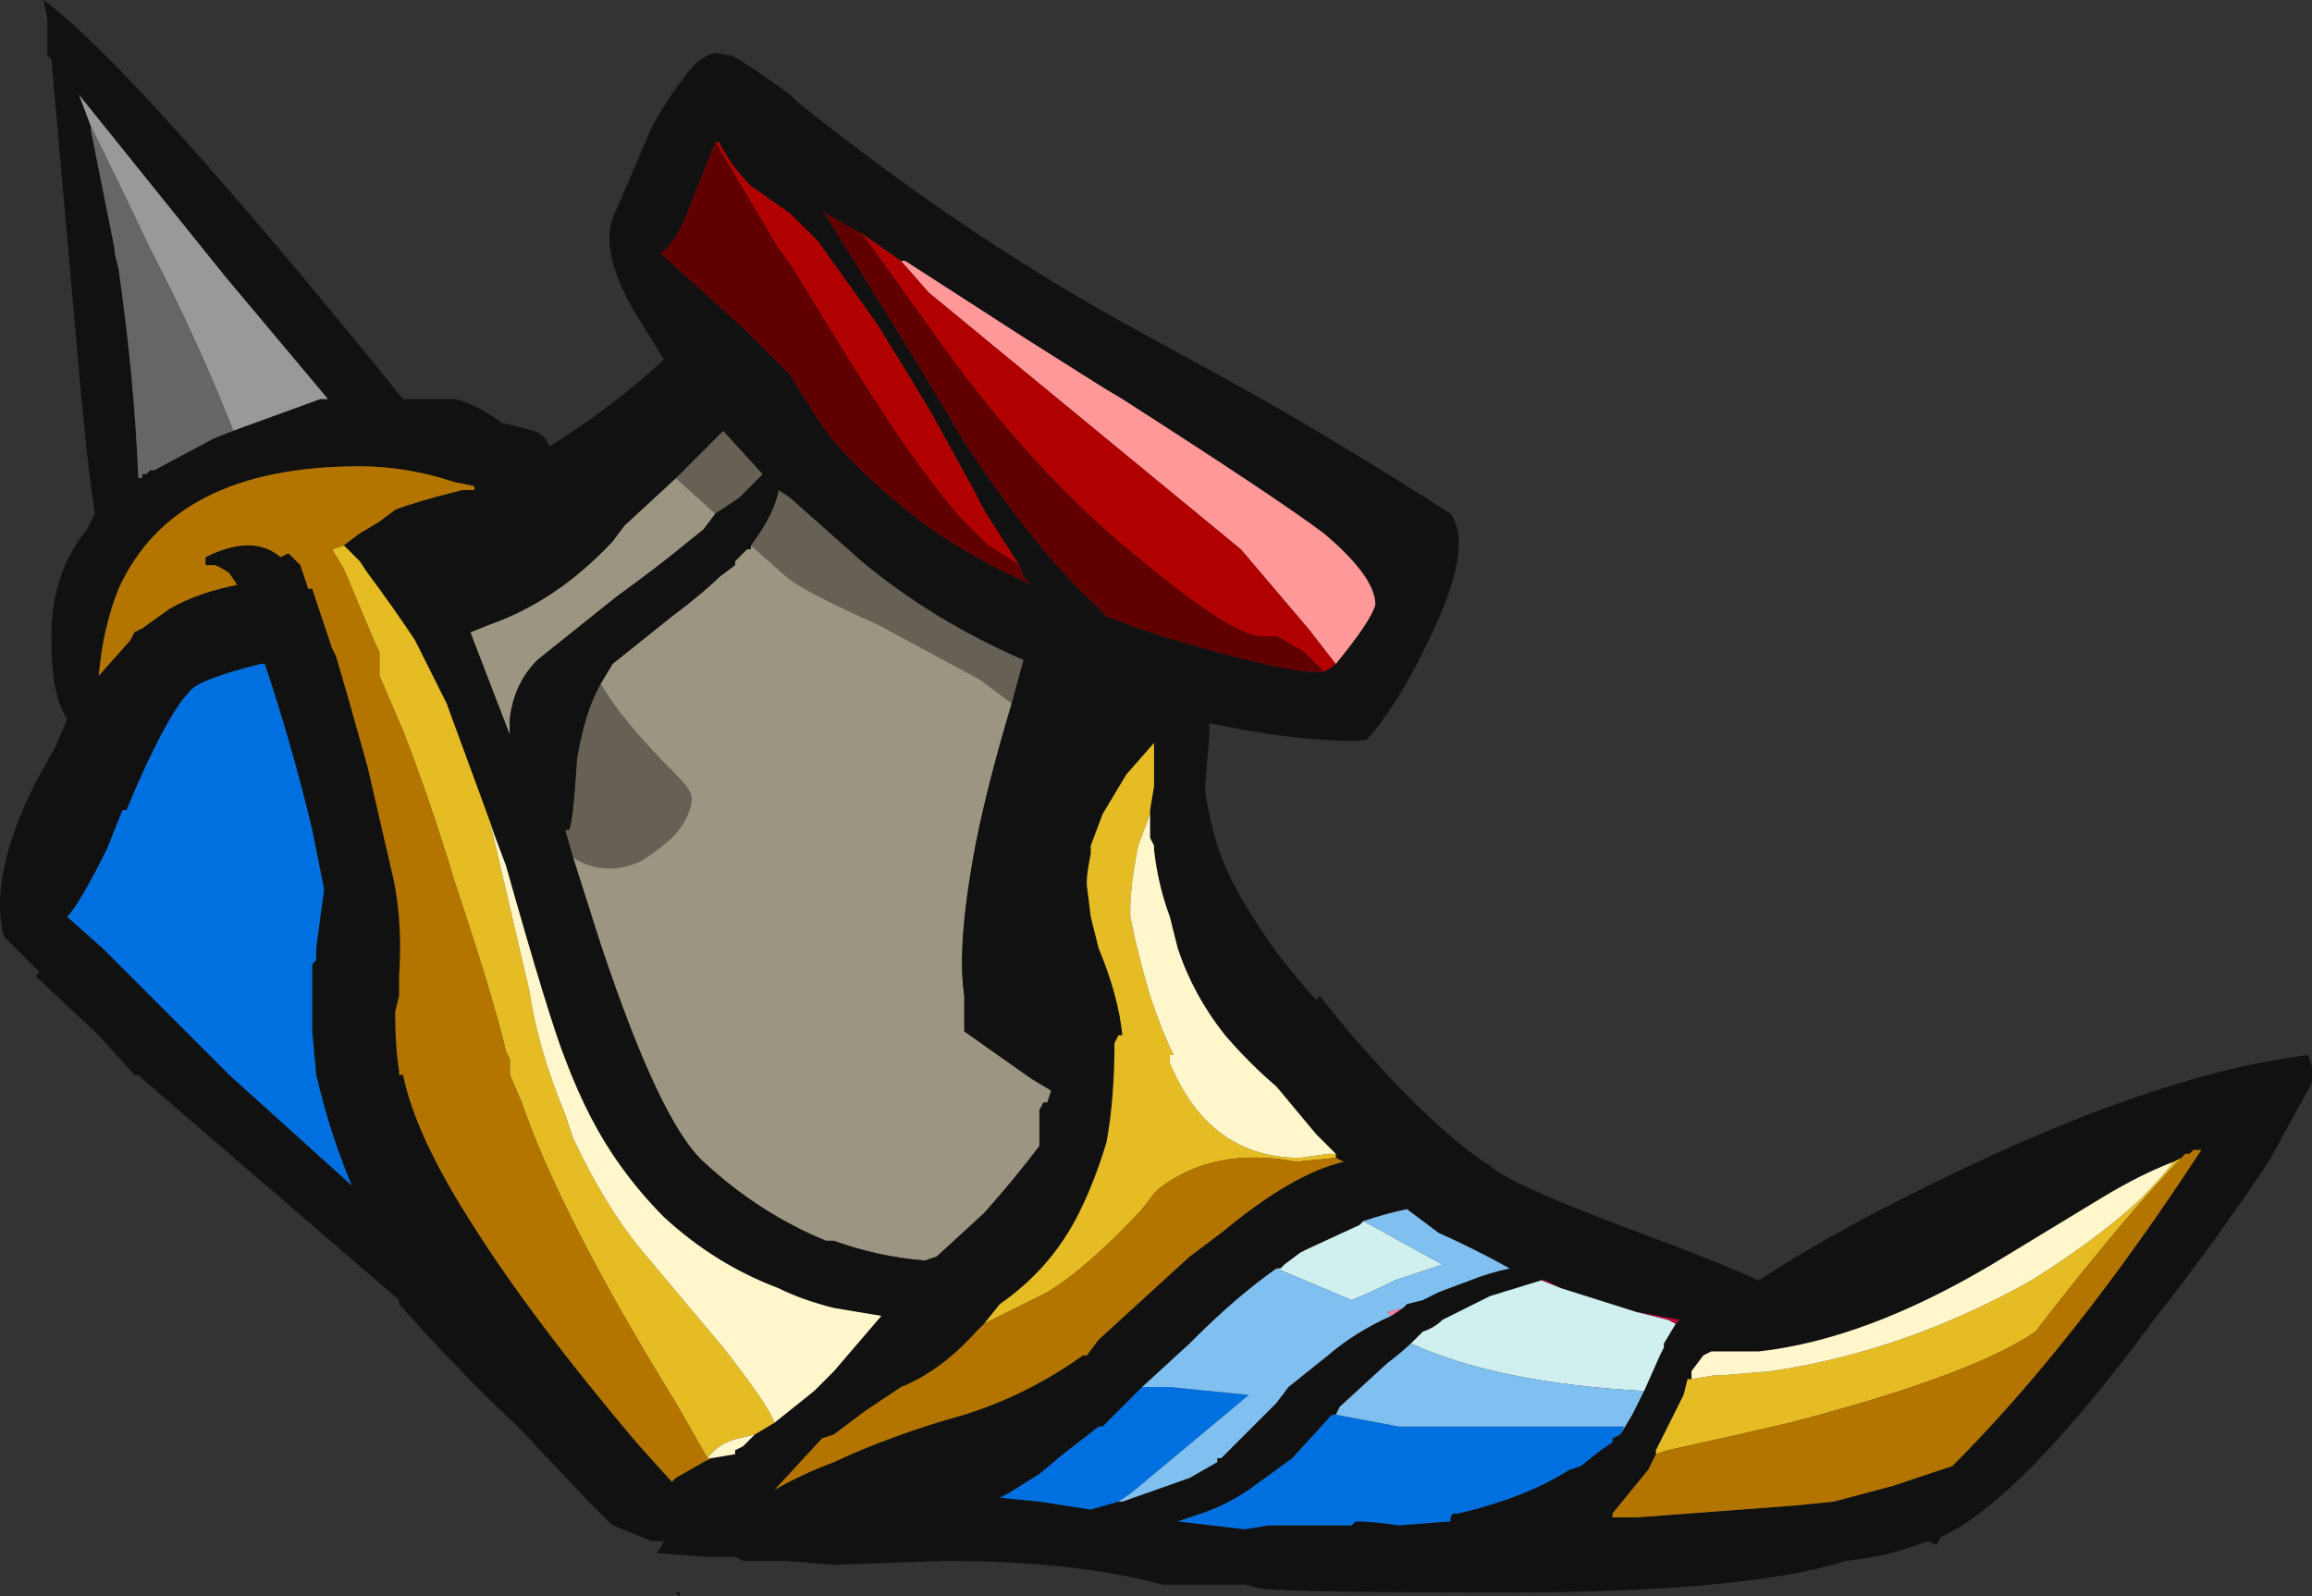 <?xml version="1.0" encoding="UTF-8" standalone="no"?>
<svg xmlns:ffdec="https://www.free-decompiler.com/flash" xmlns:xlink="http://www.w3.org/1999/xlink" ffdec:objectType="shape" height="20.2px" width="29.25px" xmlns="http://www.w3.org/2000/svg">
  <rect width="100%" height="100%" fill="#333333" stroke="none"/>
  <g transform="matrix(1.0, 0.0, 0.0, 1.0, 9.15, 15.25)">
    <path d="M-0.6 -9.2 L0.0 -9.8 0.5 -9.25 0.2 -8.95 -0.1 -8.75 -0.6 -9.2 M0.35 -8.35 Q0.65 -8.75 0.7 -9.05 L0.85 -8.95 1.75 -8.15 Q2.65 -7.4 3.8 -6.9 L3.65 -6.35 3.25 -6.65 1.95 -7.35 Q1.05 -7.75 0.8 -7.95 L0.35 -8.35 M-1.9 -4.4 L-2.0 -4.75 -1.95 -4.75 Q-1.9 -4.85 -1.85 -5.65 -1.75 -6.25 -1.55 -6.6 -1.3 -6.15 -0.6 -5.45 -0.4 -5.25 -0.4 -5.15 -0.4 -4.95 -0.6 -4.7 -0.8 -4.5 -1.05 -4.35 -1.5 -4.15 -1.9 -4.4" fill="#666154" fill-rule="evenodd" stroke="none"/>
    <path d="M2.25 -11.95 L2.6 -11.55 6.55 -8.3 7.4 -7.3 7.75 -6.85 Q7.7 -6.8 7.6 -6.75 L7.35 -7.0 7.0 -7.2 6.8 -7.2 Q6.45 -7.2 5.3 -8.15 4.05 -9.15 2.9 -10.7 L1.75 -12.3 2.25 -11.95 M-0.1 -13.45 L-0.05 -13.45 Q0.1 -13.15 0.35 -12.9 L0.85 -12.55 1.2 -12.2 1.95 -11.15 2.35 -10.5 2.65 -10.0 3.2 -9.0 3.3 -8.8 3.65 -8.25 3.75 -8.1 3.35 -8.35 Q3.2 -8.5 3.0 -8.7 2.65 -9.1 2.2 -9.75 L1.65 -10.6 0.85 -11.9 0.7 -12.1 -0.1 -13.45" fill="#b00000" fill-rule="evenodd" stroke="none"/>
    <path d="M-0.1 -8.75 L-0.25 -8.55 -0.5 -8.35 Q-0.8 -8.1 -1.35 -7.7 L-2.35 -6.9 Q-2.65 -6.6 -2.7 -6.15 L-2.7 -5.95 -3.2 -7.25 -2.95 -7.35 Q-2.1 -7.65 -1.4 -8.4 L-1.25 -8.6 -0.6 -9.2 -0.1 -8.75 M3.65 -6.35 Q3.35 -5.35 3.2 -4.6 2.95 -3.3 3.05 -2.65 L3.05 -2.2 3.9 -1.6 4.15 -1.45 4.1 -1.3 4.05 -1.3 4.0 -1.2 4.0 -0.75 Q3.7 -0.35 3.3 0.1 L2.7 0.65 2.55 0.7 Q1.95 0.65 1.4 0.45 L1.3 0.45 Q0.45 0.1 -0.25 -0.55 -0.8 -1.05 -1.55 -3.3 L-1.9 -4.4 Q-1.5 -4.15 -1.05 -4.35 -0.8 -4.5 -0.6 -4.7 -0.4 -4.95 -0.4 -5.15 -0.4 -5.25 -0.6 -5.45 -1.3 -6.15 -1.55 -6.6 L-1.4 -6.85 -0.65 -7.45 Q-0.25 -7.75 -0.05 -7.95 L0.15 -8.1 0.15 -8.15 0.3 -8.3 0.35 -8.3 0.35 -8.35 0.8 -7.95 Q1.05 -7.75 1.95 -7.35 L3.25 -6.65 3.65 -6.35" fill="#9c9581" fill-rule="evenodd" stroke="none"/>
    <path d="M0.05 -14.55 L0.1 -14.55 Q0.3 -14.45 0.85 -14.05 L0.95 -13.95 Q2.95 -12.35 5.0 -11.2 L6.55 -10.35 Q7.8 -9.65 9.2 -8.75 9.5 -8.35 8.95 -7.2 8.55 -6.35 8.15 -5.9 8.1 -5.85 7.45 -5.9 6.85 -5.95 6.15 -6.1 L6.15 -5.95 6.1 -5.35 6.1 -5.2 Q6.15 -4.9 6.25 -4.55 6.4 -4.1 6.7 -3.65 7.0 -3.15 7.5 -2.6 L7.55 -2.65 Q7.85 -2.25 8.4 -1.65 9.15 -0.85 9.7 -0.5 9.95 -0.25 12.0 0.5 12.65 0.75 13.1 0.95 13.95 0.4 14.95 -0.1 18.0 -1.65 20.05 -1.9 L20.1 -1.75 20.1 -1.55 19.55 -0.55 Q18.85 0.5 18.1 1.45 16.4 3.75 15.4 4.2 L15.35 4.3 15.25 4.25 14.95 4.35 Q14.65 4.45 14.2 4.5 12.95 4.9 9.9 4.9 7.25 4.9 6.8 4.85 L6.6 4.8 5.55 4.8 Q4.45 4.5 2.8 4.5 L1.4 4.55 0.8 4.5 0.25 4.5 0.15 4.45 -0.2 4.45 -0.85 4.4 -0.8 4.35 -0.75 4.25 -0.9 4.25 -1.4 4.05 -1.75 3.7 -2.6 2.8 Q-3.3 2.15 -4.1 1.25 L-4.1 1.2 -7.35 -1.6 -7.4 -1.65 -7.45 -1.65 -7.9 -2.15 -8.7 -2.9 -8.65 -2.95 -9.1 -3.4 Q-9.3 -4.15 -8.7 -5.35 L-8.45 -5.8 -8.3 -6.15 Q-8.4 -6.3 -8.45 -6.55 -8.5 -6.8 -8.5 -7.2 -8.5 -8.0 -8.05 -8.55 L-7.95 -8.75 Q-8.05 -9.4 -8.15 -10.55 L-8.5 -14.5 -8.55 -14.55 -8.55 -15.0 -8.6 -15.25 Q-7.45 -14.4 -4.05 -10.2 L-3.4 -10.2 Q-3.15 -10.15 -2.8 -9.9 L-2.4 -9.8 Q-2.25 -9.75 -2.2 -9.6 -1.4 -10.1 -0.75 -10.7 L-1.15 -11.35 Q-1.6 -12.15 -1.35 -12.6 L-0.9 -13.65 Q-0.65 -14.1 -0.35 -14.45 L-0.2 -14.55 Q-0.1 -14.6 0.05 -14.55 M7.75 -6.85 Q8.2 -7.4 8.25 -7.6 8.25 -7.95 7.6 -8.5 7.0 -8.95 5.05 -10.2 L4.8 -10.35 3.85 -10.95 2.3 -11.95 2.25 -11.95 1.75 -12.3 1.65 -12.35 1.3 -12.55 1.25 -12.6 2.3 -10.9 Q2.7 -10.25 3.05 -9.65 3.95 -8.3 4.65 -7.65 L4.85 -7.45 5.25 -7.3 5.55 -7.2 Q7.2 -6.7 7.6 -6.75 7.7 -6.8 7.75 -6.85 M3.75 -8.1 L3.65 -8.25 3.3 -8.8 3.2 -9.0 2.65 -10.0 2.35 -10.5 1.95 -11.15 1.2 -12.2 0.85 -12.55 0.35 -12.9 Q0.1 -13.15 -0.05 -13.45 L-0.1 -13.45 -0.4 -12.7 Q-0.6 -12.15 -0.8 -12.05 L0.25 -11.1 0.85 -10.5 1.0 -10.25 1.1 -10.1 Q1.4 -9.55 2.25 -8.85 2.9 -8.3 3.9 -7.85 L3.8 -7.95 3.75 -8.1 M-0.1 -8.75 L0.2 -8.95 0.5 -9.25 0.0 -9.8 -0.6 -9.2 -1.25 -8.6 -1.4 -8.4 Q-2.1 -7.65 -2.95 -7.35 L-3.2 -7.25 -2.7 -5.95 -2.7 -6.15 Q-2.65 -6.6 -2.35 -6.9 L-1.35 -7.7 Q-0.8 -8.1 -0.5 -8.35 L-0.25 -8.55 -0.1 -8.75 M3.65 -6.35 L3.8 -6.9 Q2.65 -7.4 1.75 -8.15 L0.85 -8.95 0.7 -9.05 Q0.65 -8.75 0.35 -8.35 L0.35 -8.3 0.3 -8.3 0.15 -8.15 0.15 -8.1 -0.05 -7.95 Q-0.25 -7.75 -0.65 -7.45 L-1.4 -6.85 -1.55 -6.6 Q-1.75 -6.25 -1.85 -5.65 -1.9 -4.85 -1.95 -4.75 L-2.0 -4.75 -1.9 -4.4 -1.55 -3.3 Q-0.8 -1.05 -0.25 -0.55 0.45 0.1 1.3 0.45 L1.4 0.45 Q1.95 0.65 2.55 0.7 L2.7 0.65 3.3 0.1 Q3.7 -0.35 4.0 -0.75 L4.0 -1.2 4.05 -1.3 4.1 -1.3 4.15 -1.45 3.9 -1.6 3.05 -2.2 3.05 -2.65 Q2.95 -3.3 3.2 -4.6 3.35 -5.35 3.65 -6.35 M5.4 -5.0 L5.45 -5.3 Q5.45 -5.65 5.45 -5.85 L5.1 -5.45 4.8 -4.95 4.65 -4.55 4.65 -4.45 Q4.6 -4.2 4.6 -4.1 L4.6 -4.05 4.65 -3.65 4.75 -3.25 Q5.0 -2.65 5.05 -2.15 L5.0 -2.15 4.95 -2.05 Q4.95 -1.35 4.85 -0.8 4.7 -0.3 4.5 0.1 4.15 0.8 3.5 1.25 L3.3 1.5 3.2 1.6 Q2.75 2.1 2.25 2.3 L1.8 2.6 1.4 2.9 1.25 2.95 0.65 3.6 Q1.0 3.4 1.4 3.25 2.15 2.9 3.05 2.65 3.85 2.4 4.55 1.9 L4.6 1.9 4.75 1.7 5.9 0.65 Q6.1 0.5 6.3 0.35 7.2 -0.4 7.85 -0.55 L7.75 -0.6 7.75 -0.65 7.5 -0.9 7.0 -1.5 Q6.65 -1.8 6.35 -2.15 5.95 -2.65 5.75 -3.25 L5.65 -3.65 Q5.5 -4.05 5.45 -4.5 L5.45 -4.55 5.4 -4.65 5.4 -5.0 M18.35 -0.55 Q17.95 -0.4 17.45 -0.1 L16.05 0.75 Q14.45 1.7 13.1 1.85 L12.5 1.85 12.4 1.9 12.25 2.1 12.25 2.2 12.2 2.2 12.15 2.4 11.8 3.1 11.8 3.15 11.7 3.35 11.25 3.9 11.25 3.95 11.55 3.95 13.55 3.8 14.05 3.75 14.8 3.55 15.55 3.3 Q17.1 1.75 18.7 -0.7 L18.6 -0.7 18.55 -0.65 18.35 -0.55 M-4.8 -8.35 L-4.6 -8.5 -4.35 -8.65 -4.15 -8.8 Q-3.9 -8.9 -3.3 -9.05 L-3.15 -9.05 -3.15 -9.1 -3.4 -9.15 Q-4.0 -9.35 -4.6 -9.35 -6.95 -9.35 -7.65 -7.8 -7.85 -7.3 -7.9 -6.7 L-7.5 -7.15 -7.45 -7.25 -7.35 -7.3 -7.0 -7.55 Q-6.65 -7.75 -6.15 -7.85 L-6.25 -8.0 Q-6.4 -8.1 -6.45 -8.1 L-6.55 -8.1 -6.55 -8.2 Q-5.95 -8.5 -5.6 -8.2 L-5.5 -8.25 -5.35 -8.1 -5.25 -7.8 -5.2 -7.8 -4.95 -7.05 -4.9 -6.95 Q-4.75 -6.45 -4.5 -5.55 L-4.2 -4.25 Q-4.05 -3.65 -4.1 -2.9 L-4.1 -2.65 -4.15 -2.45 Q-4.15 -2.0 -4.1 -1.7 L-4.1 -1.65 -4.05 -1.65 Q-3.9 -0.9 -3.2 0.2 -2.45 1.4 -1.1 3.0 L-0.65 3.5 -0.6 3.45 -0.25 3.25 -0.15 3.2 0.15 3.15 0.15 3.1 0.25 3.05 0.4 2.9 0.65 2.75 1.15 2.35 1.4 2.1 2.0 1.4 1.4 1.3 Q1.0 1.2 0.7 1.05 -0.1 0.75 -0.75 0.15 -1.05 -0.15 -1.3 -0.5 -1.7 -1.05 -2.0 -1.85 -2.2 -2.35 -2.75 -4.3 L-2.9 -4.7 -2.95 -4.85 -3.5 -6.35 -3.9 -7.15 Q-4.2 -7.6 -4.5 -8.0 L-4.6 -8.15 -4.8 -8.35 M-6.2 -9.8 L-5.1 -10.2 -5.0 -10.2 -6.3 -11.75 -8.15 -14.05 -8.0 -13.65 -8.0 -13.6 -7.7 -12.1 -7.7 -12.05 -7.65 -11.85 Q-7.45 -10.45 -7.4 -9.2 L-7.35 -9.2 -7.35 -9.25 -7.3 -9.25 -7.25 -9.3 -7.2 -9.3 -6.45 -9.7 -6.2 -9.8 M-5.85 -6.85 Q-6.65 -6.65 -6.75 -6.5 -7.0 -6.25 -7.4 -5.35 L-7.55 -5.0 -7.6 -5.0 -7.8 -4.5 Q-8.15 -3.8 -8.3 -3.65 L-7.85 -3.25 -6.25 -1.65 -4.7 -0.25 Q-4.95 -0.85 -5.1 -1.45 L-5.15 -1.65 -5.2 -2.2 Q-5.2 -2.6 -5.2 -3.05 L-5.15 -3.1 -5.15 -3.25 -5.05 -4.0 -5.2 -4.75 Q-5.45 -5.8 -5.8 -6.85 L-5.85 -6.85 M-0.55 4.9 L-0.55 4.95 -0.6 4.9 -0.55 4.9 M12.05 1.5 L12.1 1.45 11.55 1.35 10.6 1.05 10.4 0.95 10.35 0.95 9.7 1.15 Q9.4 1.3 9.1 1.45 9.0 1.55 8.85 1.6 L8.75 1.7 Q8.6 1.85 8.4 2.0 L7.8 2.55 7.75 2.65 7.7 2.65 7.2 3.2 6.65 3.6 Q6.35 3.8 6.05 3.9 L5.75 4.0 6.6 4.1 6.9 4.05 7.95 4.05 8.0 4.0 Q8.2 4.0 8.55 4.05 L9.2 4.0 Q9.2 3.9 9.25 3.9 L9.3 3.9 Q10.15 3.7 10.7 3.35 L10.85 3.3 11.1 3.1 11.25 3.0 11.25 2.95 11.35 2.9 11.5 2.65 11.65 2.35 11.85 1.9 11.9 1.8 11.9 1.75 12.05 1.5 M8.1 0.2 L8.05 0.25 7.4 0.55 7.3 0.6 7.1 0.75 7.05 0.8 7.0 0.8 Q6.5 1.15 5.95 1.7 L5.9 1.75 5.3 2.3 4.8 2.8 4.75 2.8 4.3 3.15 4.0 3.4 3.6 3.65 3.5 3.7 4.0 3.75 4.65 3.85 5.0 3.75 5.05 3.75 5.9 3.45 6.25 3.25 6.25 3.2 6.3 3.2 7.0 2.5 7.15 2.3 7.65 1.9 Q8.0 1.6 8.45 1.4 L8.6 1.3 8.65 1.25 8.85 1.2 Q8.95 1.15 9.05 1.1 L9.45 0.95 Q9.7 0.85 9.95 0.8 9.5 0.55 9.05 0.35 L8.65 0.05 Q8.4 0.1 8.1 0.2" fill="#111111" fill-rule="evenodd" stroke="none"/>
    <path d="M2.25 -11.95 L2.3 -11.95 3.85 -10.95 4.8 -10.35 5.05 -10.2 Q7.0 -8.95 7.6 -8.5 8.25 -7.95 8.25 -7.6 8.2 -7.4 7.75 -6.85 L7.4 -7.3 6.55 -8.3 2.6 -11.55 2.25 -11.95" fill="#ff9999" fill-rule="evenodd" stroke="none"/>
    <path d="M7.6 -6.75 Q7.2 -6.7 5.55 -7.2 L5.25 -7.3 4.85 -7.45 4.65 -7.65 Q3.95 -8.3 3.05 -9.65 2.7 -10.25 2.3 -10.9 L1.25 -12.6 1.3 -12.55 1.65 -12.35 1.75 -12.3 2.9 -10.7 Q4.05 -9.15 5.3 -8.15 6.45 -7.2 6.8 -7.2 L7.0 -7.2 7.35 -7.0 7.6 -6.75 M3.75 -8.1 L3.8 -7.95 3.9 -7.85 Q2.9 -8.3 2.25 -8.85 1.4 -9.55 1.1 -10.1 L1.0 -10.25 0.85 -10.5 0.25 -11.1 -0.8 -12.05 Q-0.6 -12.15 -0.4 -12.7 L-0.1 -13.45 0.7 -12.1 0.85 -11.9 1.65 -10.6 2.2 -9.75 Q2.65 -9.1 3.0 -8.7 3.2 -8.5 3.35 -8.35 L3.75 -8.1" fill="#600000" fill-rule="evenodd" stroke="none"/>
    <path d="M3.3 1.5 L3.5 1.25 Q4.15 0.8 4.5 0.1 4.7 -0.3 4.85 -0.8 4.95 -1.35 4.95 -2.05 L5.0 -2.15 5.05 -2.15 Q5.0 -2.65 4.75 -3.25 L4.65 -3.65 4.6 -4.05 4.6 -4.1 Q4.6 -4.2 4.65 -4.45 L4.65 -4.55 4.8 -4.95 5.1 -5.45 5.45 -5.85 Q5.45 -5.65 5.45 -5.3 L5.4 -5.0 5.4 -4.95 5.25 -4.55 Q5.15 -4.05 5.15 -3.75 L5.15 -3.65 Q5.25 -3.15 5.4 -2.65 5.55 -2.2 5.7 -1.9 L5.65 -1.9 5.65 -1.8 Q6.15 -0.6 7.3 -0.6 L7.65 -0.65 7.75 -0.65 7.75 -0.6 7.25 -0.55 Q6.2 -0.75 5.5 -0.2 L5.45 -0.15 5.3 0.05 5.3 0.05 Q4.6 0.8 4.1 1.1 L3.3 1.5 M18.35 -0.55 L18.55 -0.65 18.5 -0.65 Q17.8 0.05 16.6 1.6 15.8 2.15 13.5 2.75 L12.85 2.9 11.95 3.1 11.8 3.15 11.8 3.1 12.15 2.4 12.2 2.2 12.25 2.2 12.55 2.15 12.65 2.15 13.25 2.1 Q14.95 1.85 16.55 0.95 17.35 0.45 17.9 -0.05 18.2 -0.35 18.35 -0.55 M-4.8 -8.35 L-4.6 -8.15 -4.5 -8.0 Q-4.2 -7.6 -3.9 -7.15 L-3.5 -6.35 -2.95 -4.85 -2.45 -2.7 Q-2.35 -2.0 -2.0 -1.15 L-1.9 -0.85 Q-1.5 0.0 -1.05 0.55 L0.0 1.8 Q0.55 2.5 0.65 2.75 L0.4 2.9 0.2 2.95 Q-0.05 3.0 -0.2 3.2 L-0.6 2.5 Q-2.05 0.15 -2.55 -1.3 L-2.7 -1.65 -2.7 -1.85 -2.75 -1.95 Q-2.9 -2.6 -3.4 -4.1 -3.7 -5.1 -4.05 -6.0 L-4.35 -6.7 -4.35 -7.0 -4.4 -7.1 -4.8 -8.05 -4.95 -8.3 -4.8 -8.35" fill="#e5bc24" fill-rule="evenodd" stroke="none"/>
    <path d="M7.75 -0.65 L7.65 -0.65 7.3 -0.6 Q6.15 -0.6 5.65 -1.8 L5.65 -1.9 5.7 -1.9 Q5.55 -2.2 5.4 -2.65 5.25 -3.15 5.15 -3.65 L5.15 -3.75 Q5.15 -4.05 5.25 -4.55 L5.4 -4.95 5.4 -5.0 5.4 -4.65 5.45 -4.55 5.45 -4.5 Q5.5 -4.05 5.65 -3.65 L5.75 -3.25 Q5.95 -2.65 6.35 -2.15 6.65 -1.8 7.0 -1.5 L7.5 -0.9 7.75 -0.65 M12.25 2.2 L12.25 2.1 12.4 1.9 12.5 1.85 13.1 1.85 Q14.45 1.7 16.05 0.75 L17.45 -0.1 Q17.95 -0.4 18.35 -0.55 18.2 -0.35 17.9 -0.05 17.35 0.45 16.55 0.95 14.95 1.85 13.25 2.1 L12.65 2.15 12.55 2.15 12.25 2.2 M-2.95 -4.85 L-2.9 -4.7 -2.75 -4.3 Q-2.2 -2.35 -2.0 -1.85 -1.7 -1.05 -1.3 -0.5 -1.05 -0.15 -0.75 0.15 -0.1 0.75 0.7 1.05 1.0 1.2 1.4 1.3 L2.0 1.4 1.4 2.1 1.15 2.35 0.65 2.75 Q0.55 2.5 0.0 1.8 L-1.05 0.55 Q-1.5 0.0 -1.9 -0.85 L-2.0 -1.15 Q-2.35 -2.0 -2.45 -2.7 L-2.95 -4.85 M0.4 2.9 L0.25 3.05 0.15 3.1 0.15 3.15 -0.15 3.2 -0.2 3.2 Q-0.05 3.0 0.2 2.95 L0.4 2.9" fill="#fff7cb" fill-rule="evenodd" stroke="none"/>
    <path d="M3.3 1.5 L4.1 1.1 Q4.6 0.8 5.3 0.05 L5.3 0.05 5.45 -0.15 5.5 -0.2 Q6.2 -0.75 7.25 -0.55 L7.75 -0.6 7.85 -0.55 Q7.2 -0.4 6.3 0.35 6.1 0.5 5.9 0.65 L4.75 1.7 4.6 1.9 4.55 1.9 Q3.85 2.4 3.05 2.65 2.15 2.9 1.4 3.25 1.0 3.4 0.65 3.6 L1.25 2.95 1.4 2.9 1.8 2.6 2.25 2.3 Q2.75 2.1 3.2 1.6 L3.3 1.5 M18.55 -0.65 L18.6 -0.7 18.7 -0.7 Q17.1 1.75 15.55 3.3 L14.8 3.55 14.05 3.75 13.55 3.8 11.55 3.95 11.25 3.95 11.25 3.9 11.7 3.35 11.8 3.15 11.95 3.1 12.85 2.9 13.5 2.75 Q15.8 2.15 16.6 1.6 17.8 0.05 18.5 -0.65 L18.55 -0.65 M-0.15 3.2 L-0.25 3.25 -0.6 3.45 -0.65 3.5 -1.1 3.0 Q-2.45 1.4 -3.2 0.2 -3.9 -0.9 -4.05 -1.65 L-4.1 -1.65 -4.1 -1.7 Q-4.15 -2.0 -4.15 -2.45 L-4.1 -2.65 -4.1 -2.9 Q-4.05 -3.65 -4.2 -4.25 L-4.5 -5.55 Q-4.75 -6.45 -4.9 -6.95 L-4.95 -7.05 -5.2 -7.8 -5.25 -7.8 -5.35 -8.1 -5.5 -8.25 -5.6 -8.2 Q-5.95 -8.5 -6.55 -8.2 L-6.55 -8.1 -6.45 -8.1 Q-6.4 -8.1 -6.25 -8.0 L-6.15 -7.85 Q-6.65 -7.75 -7.0 -7.55 L-7.35 -7.3 -7.45 -7.25 -7.5 -7.15 -7.9 -6.7 Q-7.85 -7.3 -7.65 -7.8 -6.95 -9.35 -4.6 -9.35 -4.0 -9.35 -3.4 -9.15 L-3.15 -9.1 -3.15 -9.05 -3.3 -9.05 Q-3.9 -8.9 -4.15 -8.8 L-4.35 -8.65 -4.6 -8.5 -4.8 -8.35 -4.95 -8.3 -4.8 -8.05 -4.4 -7.1 -4.35 -7.0 -4.35 -6.7 -4.05 -6.0 Q-3.7 -5.1 -3.4 -4.1 -2.9 -2.6 -2.75 -1.95 L-2.7 -1.85 -2.7 -1.65 -2.55 -1.3 Q-2.05 0.15 -0.6 2.5 L-0.2 3.2 -0.15 3.2" fill="#b37500" fill-rule="evenodd" stroke="none"/>
    <path d="M-8.0 -13.65 L-8.15 -14.05 -6.3 -11.75 -5.0 -10.2 -5.1 -10.2 -6.2 -9.8 Q-6.65 -10.95 -7.25 -12.1 -7.7 -13.05 -8.0 -13.65" fill="#999999" fill-rule="evenodd" stroke="none"/>
    <path d="M-8.0 -13.65 Q-7.7 -13.05 -7.25 -12.1 -6.65 -10.95 -6.2 -9.8 L-6.45 -9.7 -7.2 -9.3 -7.25 -9.3 -7.3 -9.25 -7.35 -9.25 -7.35 -9.2 -7.4 -9.2 Q-7.45 -10.45 -7.65 -11.85 L-7.7 -12.05 -7.7 -12.1 -8.0 -13.6 -8.0 -13.65" fill="#666666" fill-rule="evenodd" stroke="none"/>
    <path d="M-5.85 -6.85 L-5.8 -6.85 Q-5.45 -5.8 -5.2 -4.75 L-5.05 -4.0 -5.15 -3.25 -5.15 -3.1 -5.2 -3.05 Q-5.2 -2.6 -5.2 -2.2 L-5.15 -1.65 -5.1 -1.45 Q-4.95 -0.85 -4.7 -0.25 L-6.25 -1.65 -7.85 -3.25 -8.3 -3.65 Q-8.15 -3.8 -7.8 -4.5 L-7.6 -5.0 -7.55 -5.0 -7.4 -5.35 Q-7.0 -6.25 -6.75 -6.5 -6.65 -6.65 -5.85 -6.85 M11.35 2.9 L11.25 2.95 11.25 3.0 11.1 3.1 10.85 3.3 10.7 3.35 Q10.15 3.7 9.3 3.9 L9.25 3.9 Q9.2 3.9 9.2 4.0 L8.55 4.05 Q8.2 4.0 8.0 4.0 L7.95 4.05 6.9 4.05 6.6 4.1 5.75 4.0 6.05 3.9 Q6.35 3.8 6.65 3.6 L7.2 3.2 7.7 2.65 7.75 2.65 8.55 2.8 11.4 2.8 11.35 2.9 M5.3 2.3 L5.65 2.3 6.65 2.4 5.15 3.65 5.0 3.75 4.65 3.85 4.0 3.75 3.5 3.7 3.6 3.65 4.0 3.4 4.3 3.15 4.75 2.8 4.8 2.8 5.3 2.3" fill="#0070e0" fill-rule="evenodd" stroke="none"/>
    <path d="M11.55 1.35 L12.1 1.45 12.05 1.5 11.95 1.45 11.55 1.35 M10.35 0.95 L10.4 0.95 10.6 1.05 10.35 0.95" fill="#bc0036" fill-rule="evenodd" stroke="none"/>
    <path d="M12.05 1.5 L11.9 1.75 11.9 1.8 11.85 1.9 11.65 2.35 Q9.8 2.25 8.7 1.75 L8.75 1.7 8.85 1.6 Q9.0 1.55 9.1 1.45 9.4 1.3 9.7 1.15 L10.35 0.95 10.6 1.05 11.55 1.35 11.95 1.45 12.05 1.5 M8.1 0.2 L9.1 0.75 8.5 0.95 Q8.2 1.1 7.95 1.2 L7.0 0.8 7.05 0.8 7.1 0.75 7.3 0.6 7.4 0.55 8.05 0.25 8.1 0.2" fill="#d0f0f0" fill-rule="evenodd" stroke="none"/>
    <path d="M11.65 2.35 L11.5 2.65 11.35 2.9 11.4 2.8 8.55 2.8 7.75 2.65 7.8 2.55 8.4 2.0 Q8.6 1.85 8.75 1.7 L8.7 1.75 Q9.8 2.25 11.65 2.35 M7.0 0.8 L7.95 1.2 Q8.2 1.1 8.5 0.95 L9.1 0.75 8.1 0.2 Q8.4 0.1 8.65 0.05 L9.05 0.35 Q9.5 0.55 9.95 0.8 9.7 0.85 9.45 0.95 L9.05 1.1 Q8.95 1.15 8.85 1.2 L8.65 1.25 8.6 1.3 8.4 1.35 8.45 1.4 Q8.0 1.6 7.65 1.9 L7.15 2.3 7.0 2.5 6.3 3.2 6.25 3.2 6.25 3.25 5.9 3.45 5.05 3.75 5.0 3.75 5.15 3.65 6.65 2.4 5.65 2.3 5.3 2.3 5.9 1.75 5.95 1.7 Q6.5 1.15 7.0 0.8" fill="#80c0f0" fill-rule="evenodd" stroke="none"/>
    <path d="M8.45 1.4 L8.4 1.35 8.6 1.3 8.45 1.4" fill="#f782a6" fill-rule="evenodd" stroke="none"/>
  </g>
</svg>

